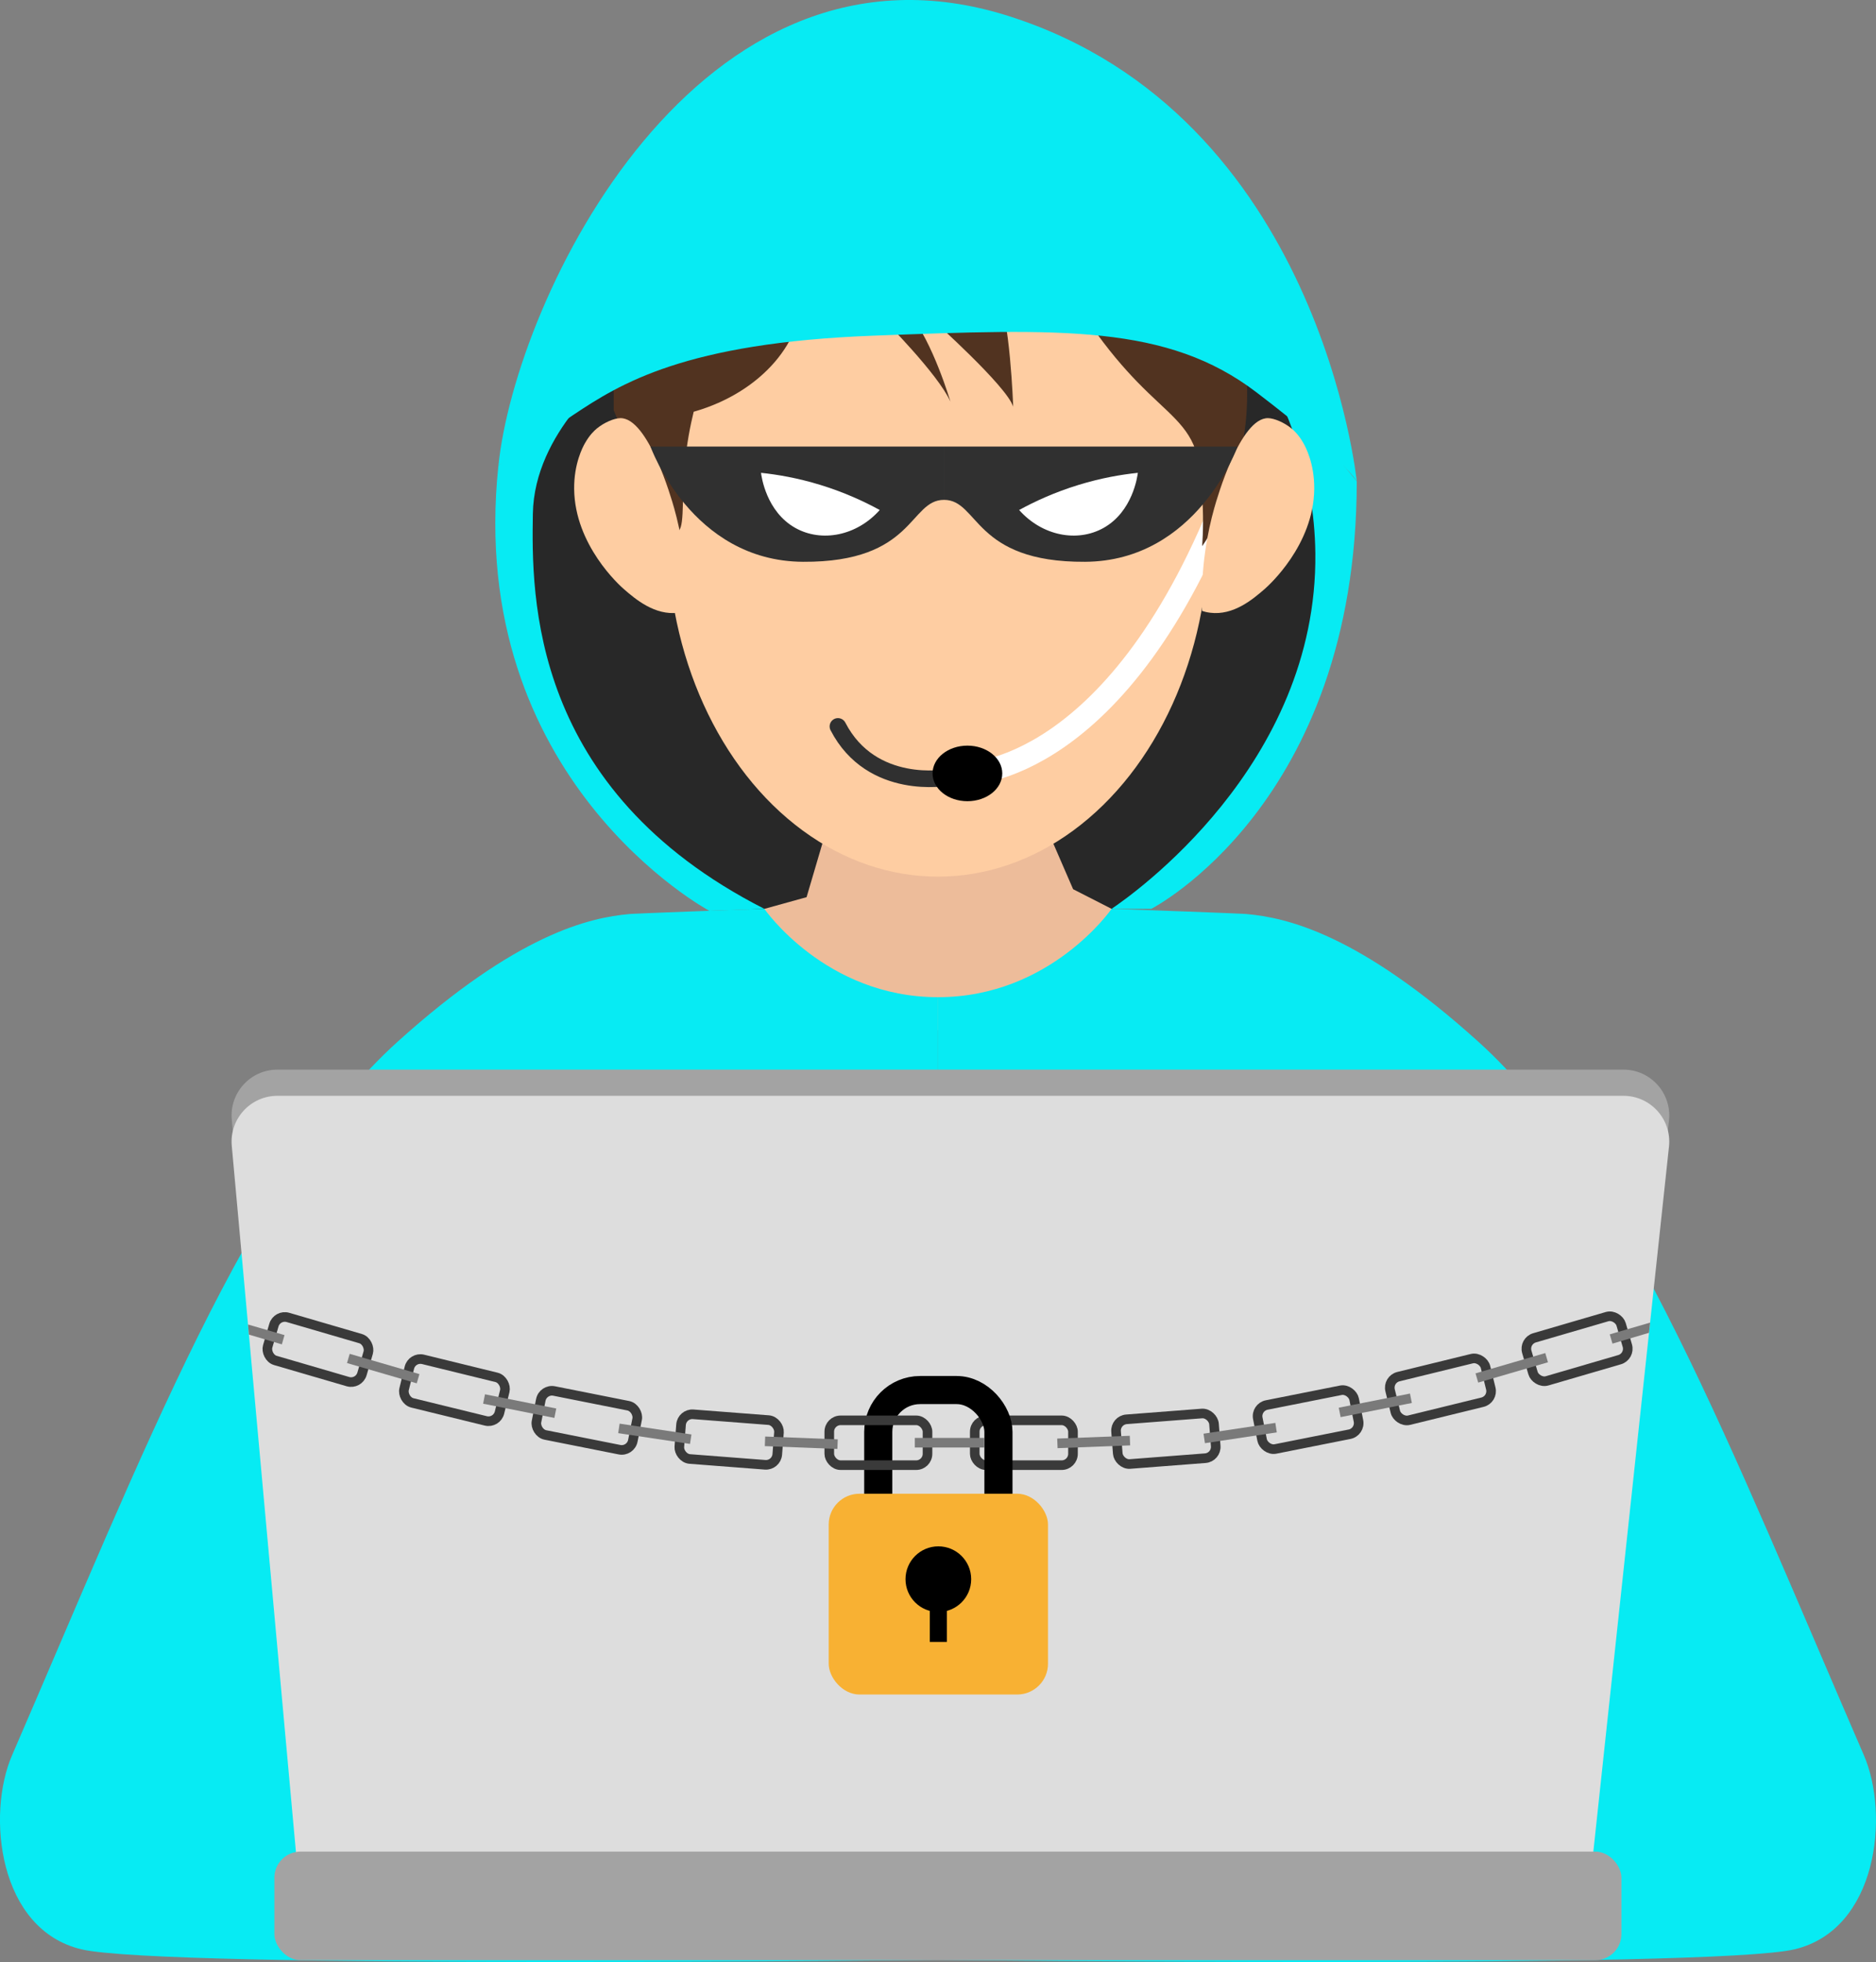 <?xml version="1.0" encoding="UTF-8"?>
<svg id="Layer_1" data-name="Layer 1" xmlns="http://www.w3.org/2000/svg" viewBox="0 0 457.01 478.04">
  <rect x="0" y="0" width="457.01" height="478.04" fill="#808080" stroke="none"/>
  <defs>
    <style>
      .cls-1 {
        stroke: #3a3a3a;
      }

      .cls-1, .cls-2 {
        stroke-width: 2.34px;
      }

      .cls-1, .cls-2, .cls-3, .cls-4, .cls-5 {
        fill: none;
        stroke-miterlimit: 10;
      }

      .cls-2 {
        stroke: #7a7a7a;
      }

      .cls-3 {
        stroke: #303030;
        stroke-linecap: round;
        stroke-width: 4.05px;
      }

      .cls-6, .cls-7, .cls-8, .cls-9, .cls-10, .cls-11, .cls-12, .cls-13, .cls-14, .cls-15, .cls-16, .cls-17 {
        stroke-width: 0px;
      }

      .cls-4 {
        stroke: #000;
        stroke-width: 6.85px;
      }

      .cls-7 {
        fill: #f8b133;
      }

      .cls-8 {
        fill: #7a7a7a;
      }

      .cls-9 {
        fill: #513320;
      }

      .cls-10 {
        fill: #282828;
      }

      .cls-11 {
        fill: #a3a3a3;
      }

      .cls-12 {
        fill: #07ebf3;
      }

      .cls-13 {
        fill: #ddd;
      }

      .cls-14 {
        fill: #303030;
      }

      .cls-15 {
        fill: #fecda2;
      }

      .cls-16 {
        fill: #fff;
      }

      .cls-17 {
        fill: #edbc9a;
      }

      .cls-5 {
        stroke: #fff;
        stroke-width: 5.52px;
      }
    </style>
  </defs>
  <path class="cls-10" d="M322.33,108.79c12.54,31.29-4.31,62.55-8.65,70.59-16.61,30.82-50.28,53.38-86.93,53.52-23.97.09-41.36-9.44-49.24-13.89-9.55-5.39-50.84-28.69-53.45-73.24-2.21-37.73,24.95-62.99,28.15-65.88,26.03-23.45,57.97-22,74.54-21.26,10.23.46,76.86,3.47,95.57,50.16Z"/>
  <path class="cls-12" d="M186.21,221.44l-13.41.48s-59.45-31.84-51.39-108.44l27.76-22.78s-19.03,14.44-19.36,34.46c-.33,20.02-.75,67.2,56.4,96.28Z"/>
  <path class="cls-12" d="M270.8,221.44h9.65s50.03-25.52,50.07-104.17c-7.63-9.34-15.26-18.68-22.89-28.02,5.42,9.44,12.58,25.34,12.8,45.56.56,51.76-44.93,83.45-49.64,86.62Z"/>
  <polygon class="cls-17" points="186.21 221.44 196.49 218.59 201.34 202.12 255.12 202.12 261.42 216.65 270.8 221.44 270.8 239.91 228.47 251.06 194.55 249.12 180.01 230.22 186.21 221.44"/>
  <path class="cls-12" d="M228.5,477.51s-188.41,2.26-208.67-2.57c-20.26-4.82-23.16-32.81-16.89-47.28,31.89-73.58,57.9-141.33,93.91-173.84,29.06-26.23,46.66-30.26,56.6-31.13,0,0,2.08-.18,32.75-1.26h0s14.85,21.53,42.29,21.53v234.55Z"/>
  <path class="cls-12" d="M228.5,477.51s188.41,2.26,208.67-2.57c20.26-4.82,23.16-32.81,16.89-47.28-31.89-73.58-57.9-141.33-93.91-173.84-29.06-26.23-46.66-30.26-56.6-31.13,0,0-2.08-.18-32.75-1.26h0s-14.85,21.53-42.29,21.53v234.55Z"/>
  <ellipse class="cls-15" cx="228.5" cy="129.69" rx="65.93" ry="83.9"/>
  <path class="cls-9" d="M160.79,127.25l-11.29-27.31v-48.79l38.23,4.73c2.76,2.75,6.98,7.92,7.49,14.86.89,11.97-9.52,24.83-26.23,29.58-.78,3.18-1.76,7.93-2.25,13.78-.71,8.6.17,15.63-2.09,15.48-2.96-.2-3.87-2.34-3.87-2.34Z"/>
  <path class="cls-5" d="M235.67,188.44s37.12.52,63.98-70.41"/>
  <path class="cls-9" d="M215.09,77.68s13.45,13.45,16.44,20.18c0,0-4.24-14.45-9.97-21.42l-6.48,1.25Z"/>
  <path class="cls-9" d="M226.89,77.68s18.44,16.44,19.93,21.42c0,0-.75-22.17-3.99-28.15l-15.94,6.73Z"/>
  <path class="cls-9" d="M252.02,62.19c4.48,5.54,8.97,11.08,13.45,16.63,4.42,6.47,8.59,11.14,11.51,14.16,7.55,7.79,12.65,10.61,14.68,17.98.64,2.33.81,4.52,1.14,8.89.42,5.45.28,10.01.06,13.21,0,0,21.86-29.31,3.84-68.48l-44.69-2.4Z"/>
  <path class="cls-15" d="M292.83,148.85c.46.15,1.14.34,1.97.44,5.69.73,10.46-3.32,13.29-5.79.98-.85,11.92-10.68,12.07-24.34.07-6.22-2.13-10.3-2.61-11.14-1.15-2.04-2.27-3.08-2.92-3.62-1.87-1.53-4.26-2.49-5.7-2.52-6.8-.16-12.47,19.57-13.14,21.97-1.57,5.6-3.3,14.12-2.96,24.99Z"/>
  <path class="cls-15" d="M167.2,148.85c-.46.15-1.14.34-1.97.44-5.69.73-10.46-3.32-13.29-5.79-.98-.85-11.92-10.68-12.07-24.34-.07-6.22,2.13-10.3,2.61-11.14,1.15-2.04,2.27-3.08,2.92-3.62,1.87-1.53,4.26-2.49,5.7-2.52,6.8-.16,12.47,19.57,13.14,21.97,1.57,5.6,3.3,14.12,2.96,24.99Z"/>
  <path class="cls-12" d="M121.42,113.48s6.89-4.82,18.26-12.4,27.21-17.57,73.03-19.29c45.82-1.72,71.65-2.76,93.35,13.78,21.7,16.54,24.46,21.7,24.46,21.7,0,0-8.96-89.22-84.74-113.34-75.79-24.11-120.22,68.9-124.36,109.55Z"/>
  <path class="cls-11" d="M387.2,453.62H72.89l-16.43-180.83c-.59-6.54,4.55-12.18,11.12-12.18h327.9c6.64,0,11.81,5.76,11.1,12.36l-19.38,180.65Z"/>
  <path class="cls-13" d="M387.2,460H72.89l-16.43-180.83c-.59-6.54,4.55-12.18,11.12-12.18h327.9c6.64,0,11.81,5.76,11.1,12.36l-19.38,180.65Z"/>
  <rect class="cls-11" x="66.84" y="451.14" width="328.15" height="26.45" rx="6.35" ry="6.35"/>
  <rect class="cls-1" x="237.46" y="346.06" width="23.93" height="10.92" rx="2.76" ry="2.76"/>
  <g>
    <rect class="cls-4" x="213.95" y="338.68" width="29.28" height="50.53" rx="10.19" ry="10.19"/>
    <rect class="cls-7" x="201.88" y="363.94" width="53.42" height="48.92" rx="7.5" ry="7.5"/>
    <rect class="cls-6" x="226.51" y="389.23" width="4.15" height="10.82"/>
    <circle class="cls-6" cx="228.59" cy="384.76" r="8"/>
  </g>
  <rect class="cls-1" x="98.75" y="333.24" width="23.93" height="10.92" rx="2.76" ry="2.76" transform="translate(83.79 -16.62) rotate(13.77)"/>
  <rect class="cls-1" x="131" y="340.6" width="23.93" height="10.92" rx="2.76" ry="2.76" transform="translate(70.25 -21.24) rotate(11.25)"/>
  <rect class="cls-1" x="165.66" y="345.28" width="23.93" height="10.92" rx="2.76" ry="2.76" transform="translate(27.5 -12.62) rotate(4.41)"/>
  <rect class="cls-1" x="202.02" y="346.06" width="23.93" height="10.92" rx="2.76" ry="2.76"/>
  <rect class="cls-1" x="65.48" y="323.35" width="23.93" height="10.92" rx="2.76" ry="2.76" transform="translate(95.29 -8.53) rotate(16.28)"/>
  <line class="cls-2" x1="84.86" y1="330.98" x2="101.85" y2="335.92"/>
  <line class="cls-2" x1="117.92" y1="340.86" x2="135.28" y2="344.32"/>
  <line class="cls-2" x1="186.36" y1="351.17" x2="204.04" y2="351.86"/>
  <line class="cls-2" x1="150.77" y1="348.02" x2="168.27" y2="350.65"/>
  <rect class="cls-1" x="338.95" y="333.06" width="23.93" height="10.92" rx="2.76" ry="2.76" transform="translate(772.31 583.79) rotate(166.23)"/>
  <rect class="cls-1" x="306.7" y="340.41" width="23.93" height="10.92" rx="2.76" ry="2.76" transform="translate(698.69 622.94) rotate(168.75)"/>
  <rect class="cls-1" x="272.04" y="345.09" width="23.93" height="10.92" rx="2.76" ry="2.76" transform="translate(594.14 678.22) rotate(175.59)"/>
  <rect class="cls-1" x="372.22" y="323.16" width="23.93" height="10.92" rx="2.76" ry="2.76" transform="translate(845.09 536.36) rotate(163.72)"/>
  <line class="cls-2" x1="376.77" y1="330.79" x2="359.78" y2="335.74"/>
  <line class="cls-2" x1="343.71" y1="340.68" x2="326.36" y2="344.13"/>
  <line class="cls-2" x1="275.27" y1="350.99" x2="257.59" y2="351.67"/>
  <line class="cls-2" x1="310.86" y1="347.84" x2="293.36" y2="350.47"/>
  <line class="cls-2" x1="222.86" y1="351.51" x2="239.8" y2="351.51"/>
  <g>
    <g>
      <path class="cls-14" d="M229.97,108.81h71.5s-9.9,27.91-37.14,28.07c-27.24.16-25.84-15.09-34.36-15.09v-12.98Z"/>
      <path class="cls-14" d="M229.97,108.81h-71.5s9.9,27.91,37.14,28.07c27.24.16,25.84-15.09,34.36-15.09v-12.98Z"/>
    </g>
    <path class="cls-16" d="M214.32,124.25c-5.6,6.31-14.15,7.97-20.57,4.38-7.11-3.99-8.25-12.56-8.36-13.43,4.1.43,9.02,1.28,14.46,2.95,5.8,1.78,10.64,4.02,14.46,6.11Z"/>
    <path class="cls-16" d="M248.26,124.25c5.6,6.31,14.15,7.97,20.57,4.38,7.11-3.99,8.25-12.56,8.36-13.43-4.1.43-9.02,1.28-14.46,2.95-5.8,1.78-10.64,4.02-14.46,6.11Z"/>
  </g>
  <path class="cls-3" d="M230.74,189.43s-18.39,3.47-26.61-12.44"/>
  <ellipse class="cls-6" cx="235.67" cy="188.44" rx="8.49" ry="6.77"/>
  <polygon class="cls-8" points="401.71 324.73 392.81 327.37 392.15 325.11 401.98 322.25 401.71 324.73"/>
  <polygon class="cls-8" points="60.64 325.17 68.66 327.55 69.31 325.29 60.42 322.71 60.64 325.17"/>
</svg>